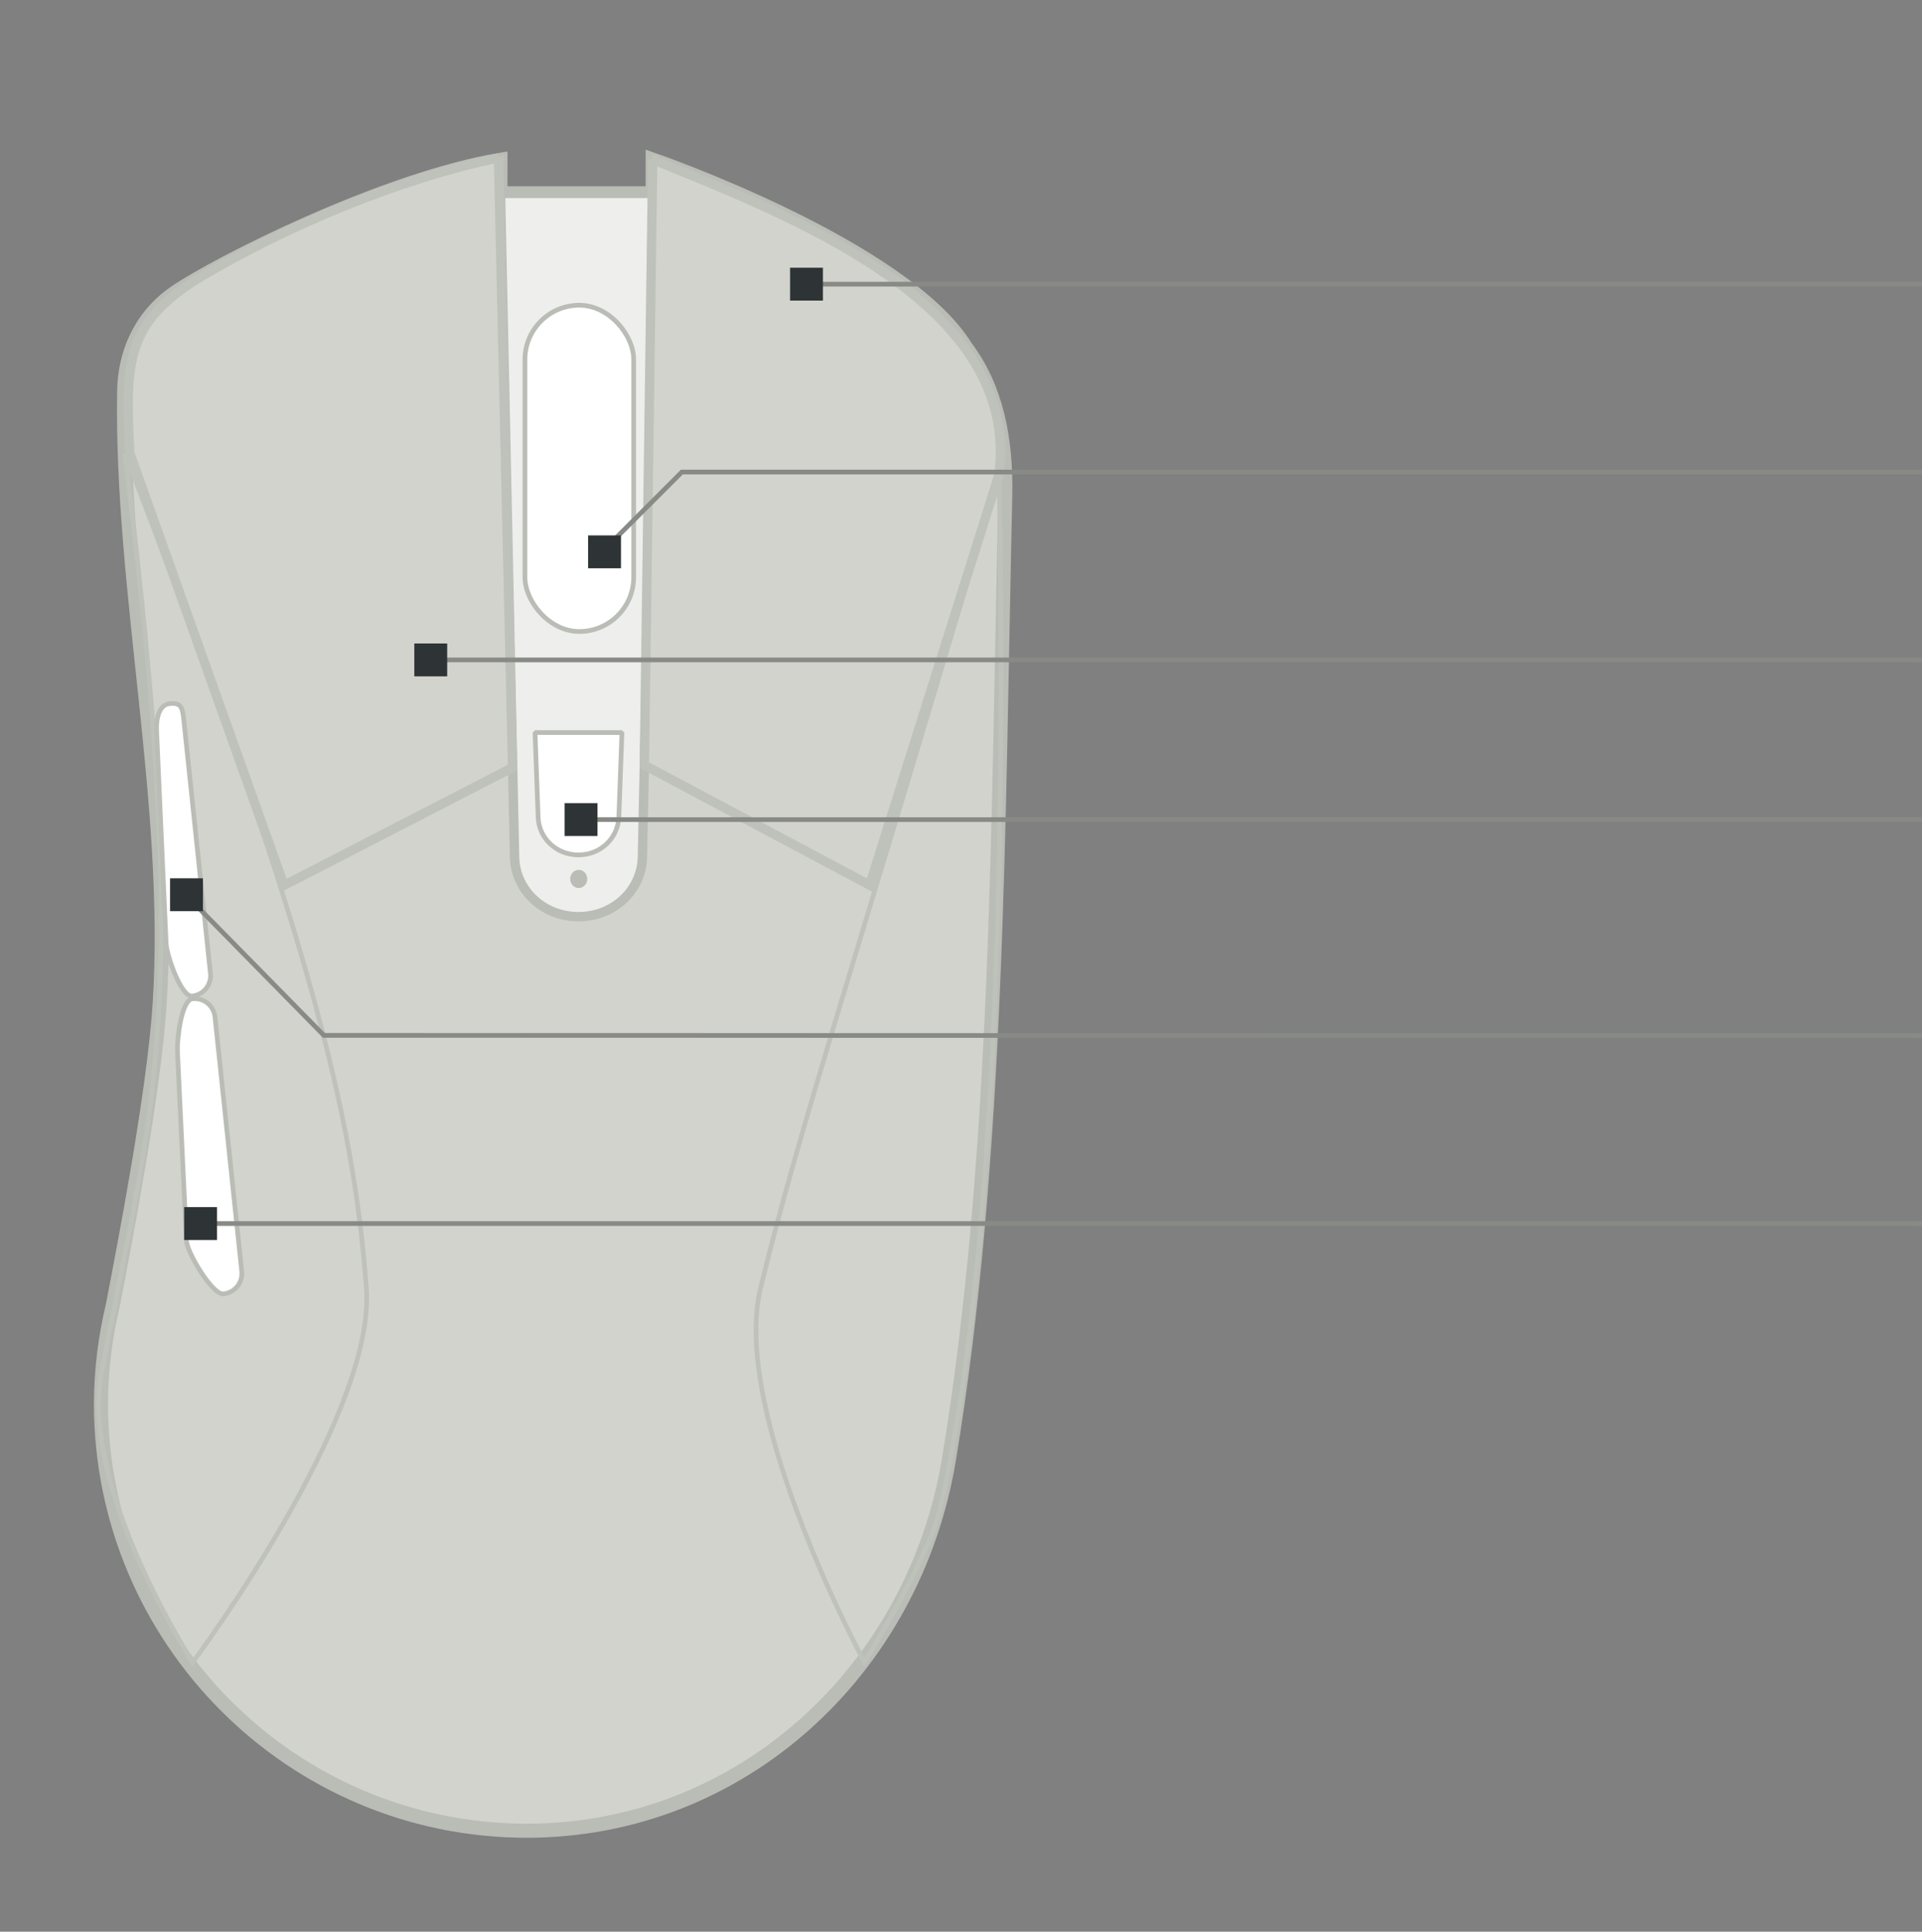 <svg xmlns="http://www.w3.org/2000/svg" xmlns:svg="http://www.w3.org/2000/svg" id="svg8" width="409.208" height="411.271" version="1.1" viewBox="0 0 409.208 411.271"><rect x="0" y="0" width="409.208" height="411.271" fill="#808080" stroke="none"/><g id="Device" transform="translate(-68.792,-390.006)" style="display:inline"><path style="color:#000;overflow:visible;opacity:1;vector-effect:none;fill:#d3d3ce;fill-opacity:1;stroke:#babdb6;stroke-width:3;stroke-linecap:butt;stroke-linejoin:miter;stroke-miterlimit:4;stroke-dasharray:none;stroke-dashoffset:0;stroke-opacity:1;marker:none;marker-start:none;marker-mid:none;marker-end:none;paint-order:normal" id="path870" d="m 175.345,424.021 c -24.661,4.082 -60.181,22.019 -69.185,28.185 -7.933,5.432 -10.801,13.702 -10.925,20.945 -0.724,42.301 10.273,88.048 7.561,130.503 -1.21,18.944 -7.437,51.012 -9.97,64.242 -1.651,6.853 -2.501,13.875 -2.535,20.925 2.7e-4,50.234 40.61,90.956 90.706,90.957 45.469,-0.05 82.396,-34.07 89.827,-79.053 10.661,-64.533 10.426,-136.397 11.985,-204.916 0.285,-12.509 -1.943,-23.293 -8.324,-31.803 -13.261,-21.571 -66.731,-40.029 -66.731,-40.029 v 7.191 h -32.411 z"/><path style="color:#000;overflow:visible;opacity:1;vector-effect:none;fill:#eeeeec;fill-opacity:1;stroke:#babdb6;stroke-width:2;stroke-linecap:butt;stroke-linejoin:bevel;stroke-miterlimit:4;stroke-dasharray:none;stroke-dashoffset:0;stroke-opacity:1;marker:none;marker-start:none;marker-mid:none;marker-end:none;paint-order:normal" id="rect913" d="m 208.568,431.167 -3,141.314 c -0.149,7.029 -6.071,12.691 -13.611,12.691 -7.541,0 -13.462,-5.662 -13.611,-12.691 l -3,-141.314 z"/><path id="path950" d="m 95.373,486.434 c 38.955,101.121 48.667,140.671 51.423,177.844 2.036,27.474 -36.962,79.629 -36.962,79.629 0,0 -24.034,-37.16 -19.464,-61.451 10.259,-54.532 19.996,-75.996 5.003,-196.022 z" style="color:#000;overflow:visible;opacity:1;vector-effect:none;fill:none;fill-opacity:1;stroke:#bfc2bb;stroke-width:1;stroke-linecap:square;stroke-linejoin:miter;stroke-miterlimit:4;stroke-dasharray:none;stroke-dashoffset:0;stroke-opacity:1;marker:none;marker-start:none;marker-mid:none;marker-end:none;paint-order:normal"/><path style="color:#000;overflow:visible;opacity:1;vector-effect:none;fill:#fff;fill-opacity:1;stroke:#babdb6;stroke-width:1;stroke-linecap:butt;stroke-linejoin:bevel;stroke-miterlimit:4;stroke-dasharray:none;stroke-dashoffset:0;stroke-opacity:1;marker:none;marker-start:none;marker-mid:none;marker-end:none;paint-order:normal" id="button4" d="m 104.936,539.808 c 2.402,-0.252 2.718,0.905 2.97,3.307 l 5.692,54.168 c 0.252,2.402 -1.478,4.539 -3.88,4.791 -2.402,0.252 -5.449,-8.754 -5.557,-11.166 l -2.03,-45.313 c -0.108,-2.413 0.403,-5.533 2.805,-5.786 z"/><path id="button3" d="m 109.778,602.649 c 2.402,-0.252 4.539,1.478 4.791,3.88 l 5.692,54.168 c 0.252,2.402 -1.478,4.539 -3.88,4.791 -2.402,0.252 -7.778,-8.877 -7.892,-11.289 l -1.918,-40.363 c -0.115,-2.412 0.806,-10.935 3.208,-11.187 z" style="color:#000;overflow:visible;opacity:1;vector-effect:none;fill:#fff;fill-opacity:1;stroke:#babdb6;stroke-width:1;stroke-linecap:butt;stroke-linejoin:bevel;stroke-miterlimit:4;stroke-dasharray:none;stroke-dashoffset:0;stroke-opacity:1;marker:none;marker-start:none;marker-mid:none;marker-end:none;paint-order:normal"/><rect style="color:#000;overflow:visible;opacity:1;vector-effect:none;fill:#fff;fill-opacity:1;stroke:#babdb6;stroke-width:1;stroke-linecap:butt;stroke-linejoin:bevel;stroke-miterlimit:4;stroke-dasharray:none;stroke-dashoffset:0;stroke-opacity:1;marker:none;marker-start:none;marker-mid:none;marker-end:none;paint-order:normal" id="button2" width="23.156" height="69.468" x="180.554" y="454.991" rx="11.578" ry="11.578"/><path id="button5" d="m 201.207,545.976 -0.657,17.929 c -0.165,4.496 -3.833,8.12 -8.594,8.12 -4.761,0 -8.5,-3.623 -8.594,-8.12 l -0.657,-17.929 z" style="color:#000;overflow:visible;opacity:1;vector-effect:none;fill:#fff;fill-opacity:1;stroke:#babdb6;stroke-width:1;stroke-linecap:butt;stroke-linejoin:bevel;stroke-miterlimit:4;stroke-dasharray:none;stroke-dashoffset:0;stroke-opacity:1;marker:none;marker-start:none;marker-mid:none;marker-end:none;paint-order:normal"/><path style="color:#000;overflow:visible;opacity:1;vector-effect:none;fill:none;fill-opacity:1;stroke:#bfc2bb;stroke-width:1;stroke-linecap:square;stroke-linejoin:miter;stroke-miterlimit:4;stroke-dasharray:none;stroke-dashoffset:0;stroke-opacity:1;marker:none;marker-start:none;marker-mid:none;marker-end:none;paint-order:normal" id="path946" d="m 281.457,491.146 c -30.158,102.598 -42.114,137.634 -50.744,173.132 -6.508,26.77 22.137,79.629 22.137,79.629 0,0 13.59,-21.972 16.075,-32.607 16.804,-71.924 12.533,-220.154 12.533,-220.154 z"/><path id="button0" d="m 174.913,423.646 3.002,129.781 -48.65,25.078 -32.826,-92.028 c -1.027,-19.854 -0.81,-28.062 15.701,-37.879 17.328,-10.302 41.981,-20.758 62.774,-24.951 z" style="color:#000;overflow:visible;opacity:1;vector-effect:none;fill:#d3d3ce;fill-opacity:1;stroke:#bfc2bb;stroke-width:1.988;stroke-linecap:square;stroke-linejoin:miter;stroke-miterlimit:4;stroke-dasharray:none;stroke-dashoffset:0;stroke-opacity:1;marker:none;marker-start:none;marker-mid:none;marker-end:none;paint-order:normal"/><path style="color:#000;overflow:visible;opacity:1;vector-effect:none;fill:#d3d3ce;fill-opacity:1;stroke:#bfc2bb;stroke-width:2;stroke-linecap:square;stroke-linejoin:miter;stroke-miterlimit:4;stroke-dasharray:none;stroke-dashoffset:0;stroke-opacity:1;marker:none;marker-start:none;marker-mid:none;marker-end:none;paint-order:normal" id="button1" d="m 207.756,423.976 -1.775,128.931 47.968,25.546 27.508,-87.307 c 4.865,-36.683 -44.672,-55.304 -73.702,-67.17 z"/><g style="display:inline" id="g1304" transform="translate(337.516,-37.325)"><ellipse id="ellipse1298" cx="-145.511" cy="614.464" rx="1.814" ry="1.938" style="fill:#babdb6;fill-opacity:1;stroke:#000;stroke-width:0;stroke-miterlimit:4;stroke-dasharray:none"/></g></g><g id="Buttons" transform="translate(-68.792,9.994)" style="display:inline"><g id="button1-path"><path style="color:#000;overflow:visible;opacity:1;vector-effect:none;fill:none;fill-opacity:1;stroke:#888a85;stroke-width:1;stroke-linecap:square;stroke-linejoin:miter;stroke-miterlimit:4;stroke-dasharray:none;stroke-dashoffset:0;stroke-opacity:1;marker:none;marker-start:none;marker-mid:none;marker-end:none;paint-order:normal" id="path958" d="M 242.948,50.506 H 477"/><rect style="color:#000;overflow:visible;opacity:1;vector-effect:none;fill:#2e3436;fill-opacity:1;stroke:none;stroke-width:2;stroke-linecap:square;stroke-linejoin:miter;stroke-miterlimit:4;stroke-dasharray:none;stroke-dashoffset:0;stroke-opacity:1;marker:none;marker-start:none;marker-mid:none;marker-end:none;paint-order:normal" id="rect968" width="7" height="7" x="237" y="47.006"/><rect style="color:#000;text-align:start;overflow:visible;vector-effect:none;fill:#888a85;fill-opacity:1;stroke:none;stroke-linecap:round" id="button1-leader" width="1" height="1" x="477" y="50.006"/></g><g id="button0-path"><path id="path960" d="M 477,130.506 H 161.344" style="color:#000;overflow:visible;opacity:1;vector-effect:none;fill:none;fill-opacity:1;stroke:#888a85;stroke-width:1;stroke-linecap:square;stroke-linejoin:miter;stroke-miterlimit:4;stroke-dasharray:none;stroke-dashoffset:0;stroke-opacity:1;marker:none;marker-start:none;marker-mid:none;marker-end:none;paint-order:normal"/><rect id="rect970" width="7" height="7" x="157" y="127.006" style="color:#000;overflow:visible;opacity:1;vector-effect:none;fill:#2e3436;fill-opacity:1;stroke:none;stroke-width:2;stroke-linecap:square;stroke-linejoin:miter;stroke-miterlimit:4;stroke-dasharray:none;stroke-dashoffset:0;stroke-opacity:1;marker:none;marker-start:none;marker-mid:none;marker-end:none;paint-order:normal"/><rect style="color:#000;text-align:start;overflow:visible;vector-effect:none;fill:#888a85;fill-opacity:1;stroke:none;stroke-linecap:round" id="button0-leader" width="1" height="1" x="477" y="130.006"/></g><g id="button4-path"><path id="path964" d="M 109.312,181.514 137.748,210.443 477,210.506" style="color:#000;overflow:visible;opacity:1;vector-effect:none;fill:none;fill-opacity:1;stroke:#888a85;stroke-width:1;stroke-linecap:square;stroke-linejoin:miter;stroke-miterlimit:4;stroke-dasharray:none;stroke-dashoffset:0;stroke-opacity:1;marker:none;marker-start:none;marker-mid:none;marker-end:none;paint-order:normal"/><rect style="color:#000;text-align:start;overflow:visible;vector-effect:none;fill:#888a85;fill-opacity:1;stroke:none;stroke-linecap:round" id="button4-leader" width="1" height="1" x="477" y="210.006"/><rect id="rect974" width="7" height="7" x="105" y="177" style="color:#000;overflow:visible;opacity:1;vector-effect:none;fill:#2e3436;fill-opacity:1;stroke:none;stroke-width:2;stroke-linecap:square;stroke-linejoin:miter;stroke-miterlimit:4;stroke-dasharray:none;stroke-dashoffset:0;stroke-opacity:1;marker:none;marker-start:none;marker-mid:none;marker-end:none;paint-order:normal"/></g><g id="button2-path"><rect id="button2-leader" width="1" height="1" x="477" y="90.006" style="color:#000;text-align:start;overflow:visible;vector-effect:none;fill:#888a85;fill-opacity:1;stroke:none;stroke-linecap:round"/><path style="color:#000;overflow:visible;opacity:1;vector-effect:none;fill:none;fill-opacity:1;stroke:#888a85;stroke-width:1;stroke-linecap:square;stroke-linejoin:miter;stroke-miterlimit:4;stroke-dasharray:none;stroke-dashoffset:0;stroke-opacity:1;marker:none;marker-start:none;marker-mid:none;marker-end:none;paint-order:normal" id="path908" d="m 195.979,108.491 17.986,-17.986 H 477"/><rect style="color:#000;overflow:visible;opacity:1;vector-effect:none;fill:#2e3436;fill-opacity:1;stroke:none;stroke-width:2;stroke-linecap:square;stroke-linejoin:miter;stroke-miterlimit:4;stroke-dasharray:none;stroke-dashoffset:0;stroke-opacity:1;marker:none;marker-start:none;marker-mid:none;marker-end:none;paint-order:normal" id="rect910" width="7" height="7" x="194" y="104"/></g><g id="button3-path"><path style="color:#000;overflow:visible;opacity:1;vector-effect:none;fill:none;fill-opacity:1;stroke:#888a85;stroke-width:1;stroke-linecap:square;stroke-linejoin:miter;stroke-miterlimit:4;stroke-dasharray:none;stroke-dashoffset:0;stroke-opacity:1;marker:none;marker-start:none;marker-mid:none;marker-end:none;paint-order:normal" id="path966" d="M 114.178,250.506 H 477"/><rect style="color:#000;overflow:visible;opacity:1;vector-effect:none;fill:#2e3436;fill-opacity:1;stroke:none;stroke-width:2;stroke-linecap:square;stroke-linejoin:miter;stroke-miterlimit:4;stroke-dasharray:none;stroke-dashoffset:0;stroke-opacity:1;marker:none;marker-start:none;marker-mid:none;marker-end:none;paint-order:normal" id="rect976" width="7" height="7" x="108" y="247.006"/><rect id="button3-leader" width="1" height="1" x="477" y="250.006" style="color:#000;text-align:start;overflow:visible;vector-effect:none;fill:#888a85;fill-opacity:1;stroke:none;stroke-linecap:round"/></g><g id="button5-path" transform="translate(0,-6)"><path style="color:#000;overflow:visible;opacity:1;vector-effect:none;fill:none;fill-opacity:1;stroke:#888a85;stroke-width:1;stroke-linecap:square;stroke-linejoin:miter;stroke-miterlimit:4;stroke-dasharray:none;stroke-dashoffset:0;stroke-opacity:1;marker:none;marker-start:none;marker-mid:none;marker-end:none;paint-order:normal" id="path51" d="M 476.551,170.506 H 193.344"/><rect style="color:#000;overflow:visible;opacity:1;vector-effect:none;fill:#2e3436;fill-opacity:1;stroke:none;stroke-width:2;stroke-linecap:square;stroke-linejoin:miter;stroke-miterlimit:4;stroke-dasharray:none;stroke-dashoffset:0;stroke-opacity:1;marker:none;marker-start:none;marker-mid:none;marker-end:none;paint-order:normal" id="rect53" width="7" height="7" x="189" y="167"/><rect id="button5-leader" width="1" height="1" x="477" y="170" style="color:#000;text-align:start;overflow:visible;vector-effect:none;fill:#888a85;fill-opacity:1;stroke:none;stroke-linecap:round"/></g></g></svg>